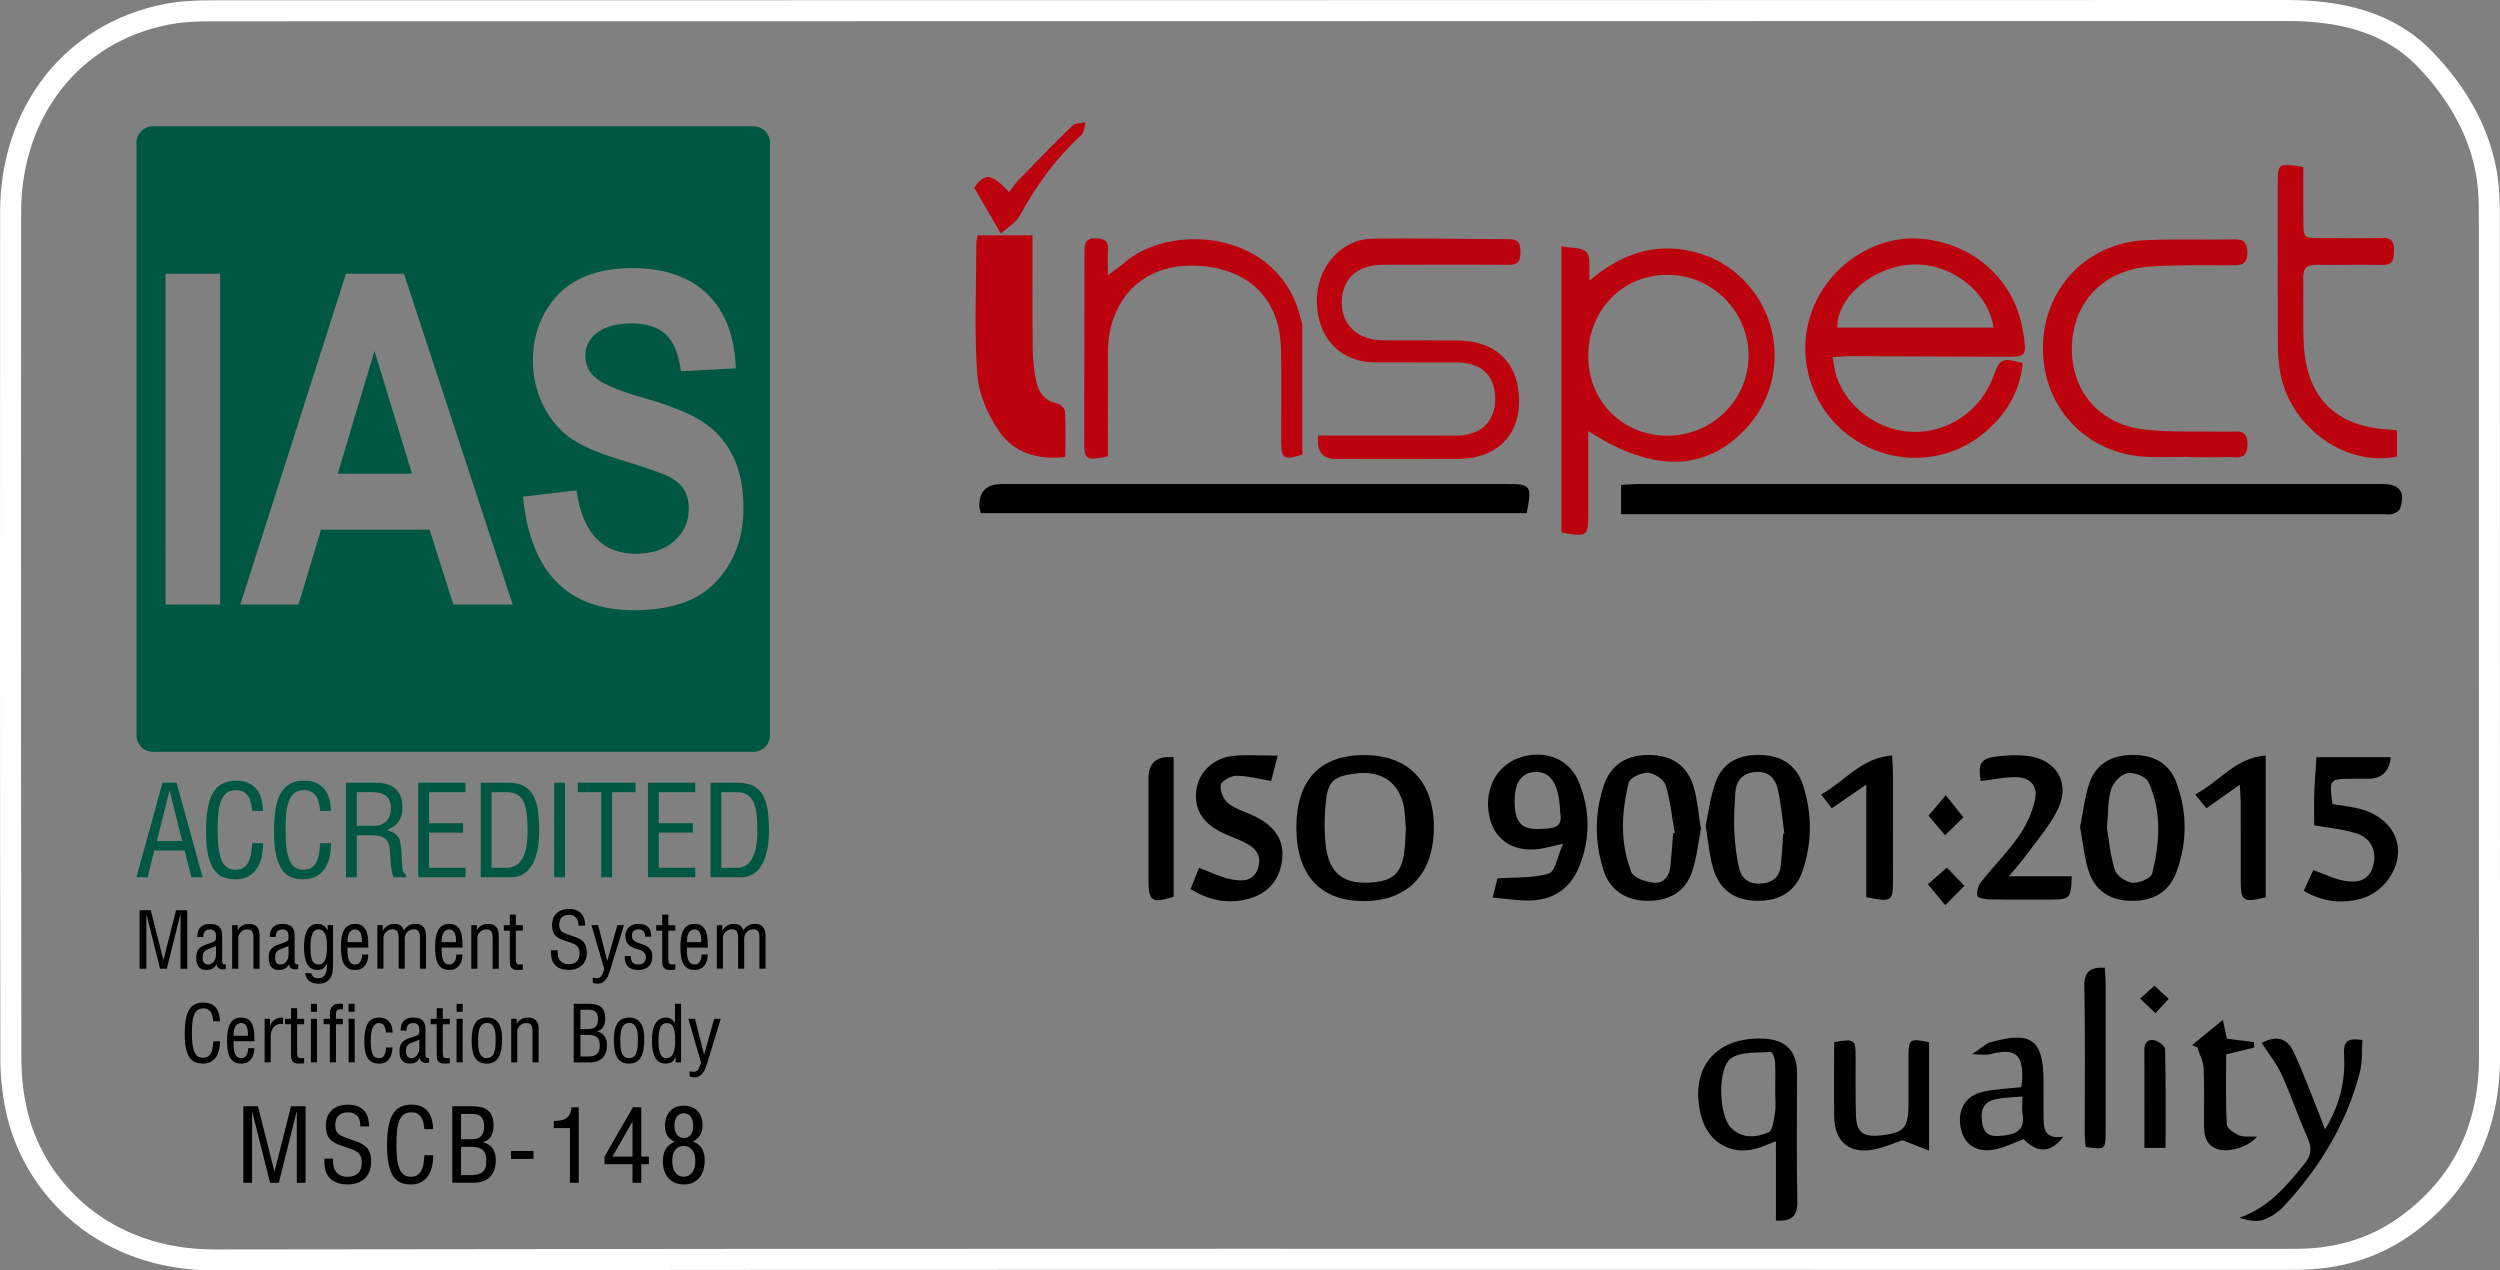 <?xml version="1.0" encoding="UTF-8"?><svg id="Camada_2" xmlns="http://www.w3.org/2000/svg" viewBox="0 0 833.11 423.37"><rect x="0" y="0" width="833.11" height="423.37" fill="#808080" stroke="none"/><defs><style>.cls-1{fill:#bc020c;}.cls-2{fill:#005744;}.cls-3{fill:none; stroke:#fff;stroke-miterlimit:10;stroke-width:7px;}</style></defs><g id="Camada_1-2"><g><path d="M540.21,171.34v-9.75c2.15-.11,4.09-.29,6.03-.29,82.62-.01,165.23-.01,247.85,0,5.61,0,7.56,2.66,5.75,8.09-.27,.82-1.48,1.57-2.41,1.85-1.07,.33-2.31,.11-3.47,.11-82.62,0-165.23,0-247.85,0-1.8,0-3.59,0-5.9,0Z"/><path class="cls-1" d="M529.28,143.64c0,8.49,0,16.08,0,23.67,0,1.17,0,2.33,0,3.5,0,8.04-.24,8.22-8.94,6.61V82.09c3.02,.6,6.9,.25,8.36,1.96,1.53,1.8,.72,5.58,1,9.47,10.32-8.79,21.3-12.64,33.89-9.81,8.39,1.89,15.33,6.32,20.58,13.23,10.45,13.75,9.45,33.29-2.36,45.89-13.4,14.3-30.85,14.84-52.53,.83Zm26.5,1.55c14.94-.03,27.1-12.21,26.93-26.97-.16-14.61-12.22-26.56-26.89-26.64-15.01-.09-26.56,11.7-26.54,27.09,.02,15.11,11.45,26.56,26.5,26.53Z"/><path class="cls-1" d="M674.06,121.01c-.95,9.79-5.77,17.49-13.21,23.54-12.89,10.48-31.14,10.65-44.55,.73-13.15-9.73-18.19-27.27-12.19-42.42,5.94-14.99,21.42-24.81,36.65-23.25,17.47,1.79,30.67,13.95,33.37,30.73,.11,.66,.25,1.31,.34,1.97,.86,6.16,.43,6.62-5.72,6.58-17.49-.09-34.98-.15-52.47-.2-1.62,0-3.24,.19-5.58,.34,.5,2.51,.65,4.62,1.34,6.55,3.83,10.84,14.65,18.37,26.13,18.35,11.78-.03,22.19-7.5,26.26-18.85,2.01-5.59,2.85-5.98,9.63-4.07Zm-9.72-11.85c-1.96-12.66-15.13-22.11-28.26-20.94-12.45,1.11-24.04,11.16-23.8,20.94h52.06Z"/><path class="cls-1" d="M439.29,145.16c13.24,0,26.2,0,39.17,0,2.5,0,5,.06,7.5-.02,7.71-.25,12.3-4.79,12.31-12.13,.02-7.77-4.44-12.15-12.56-12.21-9.17-.06-18.33,.01-27.5-.03-11.53-.06-19.2-8.09-19.39-20.23-.18-11.24,7.89-20.81,18.49-20.99,15.16-.25,30.33,.15,45.49,.14,3.21,0,3.9,1.46,3.89,4.29,0,2.82-.66,4.31-3.89,4.28-14-.11-28-.06-42-.02-8.73,.03-13.78,4.86-13.66,12.93,.11,7.39,5.59,12.22,13.98,12.26,8.17,.03,16.33-.02,24.5,.03,13.09,.08,20.68,7.64,20.61,20.47-.06,11.61-7.95,18.99-20.43,19.03-13.5,.04-27,.02-40.5,0q-6.93,0-6.02-7.8Z"/><path d="M326.85,170.99c-.22-.86-.42-1.33-.45-1.8q-.49-7.9,7.55-7.9c55.8,0,111.61,0,167.41,0,8.94,0,9.19,.31,7.4,9.71h-181.91Z"/><path class="cls-1" d="M369.23,152.05c-7.55,1.55-7.94,1.26-7.93-5.33,.04-20.81,.09-41.61,.11-62.42,0-2.64-.13-5,3.75-4.89,2.94,.08,4.33,.92,4.08,4.03-.18,2.29-.04,4.61-.04,8.23,2.34-1.74,3.9-2.72,5.25-3.93,15.16-13.59,51.9-11.48,59.02,18.52,.19,.81,.51,1.62,.51,2.43,.03,14.29,.02,28.57,.02,42.78-6.14,1.97-7.04,1.41-7.06-4.43-.04-10.32,.19-20.65-.07-30.96-.4-15.94-10.02-25.89-26.04-27.4-15.94-1.5-27.82,6.61-30.96,21.81-1.03,4.97-.58,10.26-.63,15.4-.08,8.77-.02,17.54-.02,26.16Z"/><path class="cls-1" d="M344.09,78.42c0,13.03-.08,25.32,.05,37.61,.04,3.63,.41,7.32,1.15,10.87,.78,3.73,2.67,6.72,6.99,7.53,1.04,.19,2.57,1.71,2.62,2.68,.27,4.93,.12,9.89,.12,15.2-9.42,1.04-17.4-1.53-22.28-8.86-3.63-5.45-6.63-12.28-7.08-18.7-1.03-14.56-.32-29.24-.29-43.87,0-.64,.21-1.27,.42-2.46h18.3Z"/><path class="cls-1" d="M729.42,152.26c-4.83,0-9.67,.24-14.48-.04-19.91-1.15-34.32-16.64-34.15-36.52,.17-19.6,14.67-34.83,34.4-35.68,9.8-.42,19.64-.04,29.46-.24,3.37-.07,4.21,1.31,4.25,4.43,.04,3.43-1.46,4.2-4.53,4.2-9.32,0-18.66-.22-27.94,.43-15.33,1.07-25.57,11.81-25.98,26.44-.42,15.1,9.16,26.35,24.78,27.93,9.07,.92,18.28,.46,27.43,.65,3,.06,6.39-1.03,6.3,4.33-.1,5.43-3.67,4.05-6.55,4.13-4.32,.13-8.66,.03-12.98,.03v-.09Z"/><path class="cls-1" d="M798.76,143.45v8.69c-16.83,3.47-34.98-9.3-38.72-27.13-.68-3.23-.93-6.61-.95-9.92-.09-17.83-.06-35.66-.05-53.5,0-7.27,.08-7.32,8.55-5.94,0,4.82-.04,9.78,0,14.74,.09,10.06-1.03,8.87,8.71,8.94,5.83,.05,11.67,.15,17.5-.05,3.17-.11,4.07,1.21,3.99,4.13-.07,2.72-.07,4.95-3.83,4.88-7.33-.15-14.67,.07-22-.05-3.21-.05-4.48,1.16-4.41,4.4,.16,7.33-.17,14.68,.17,21.99,.86,17.94,10.88,27.76,28.73,28.53,.64,.03,1.28,.15,2.31,.28Z"/><path d="M454.49,300.27c-14.52,.04-22.48-8.64-22.48-24.49,0-15.88,7.83-24.2,22.71-24.15,14.69,.05,23.14,8.87,23.11,24.11-.03,15.48-8.6,24.49-23.33,24.54Zm14-24.2c-.12-1.56-.25-4.22-.58-6.86-.17-1.3-.61-2.6-1.12-3.82-2.56-6.05-8.07-8.67-15.72-7.55-7.02,1.03-8.66,2.63-9.36,10.53-.39,4.44-.43,8.99,.09,13.41,1.06,9.01,5.63,12.74,14.32,12.35,8.69-.39,11.49-3.38,12.12-12.97,.09-1.33,.13-2.66,.25-5.09Z"/><path d="M497.42,299.15c.8-3.22,1.34-5.43,1.59-6.43,6.24-.45,12.03-.03,17.18-1.64,2.1-.66,2.83-5.72,4.7-9.93-3.3,.77-4.99,1.23-6.71,1.55-8.8,1.67-15.63-2.09-17.63-9.7-2.38-9.03,1.69-17.68,9.63-20.45,8.44-2.94,16.8,.21,20,8.13,3.76,9.3,3.84,18.88,.05,28.21-2.98,7.35-8.79,11.13-16.72,11.2-3.76,.03-7.53-.57-12.09-.96Zm22.51-28.27c-.29-9.31-3.01-13.74-8.13-13.62-4.89,.11-7.23,3.61-7.05,10.54,.16,6.32,2.46,8.74,8.36,8.43,3.62-.18,7.93,.13,6.82-5.35Z"/><path d="M566.82,276.26c-.88,4.47-1.36,9.49-2.91,14.14-2.26,6.78-7.67,9.91-15.14,9.79-7-.11-12.29-3.57-14.41-10.2-2.96-9.26-2.99-18.72,0-27.98,2.29-7.1,7.69-10.52,15.26-10.43,7.61,.09,12.78,3.6,14.86,10.89,1.22,4.26,1.53,8.79,2.34,13.79Zm-9.24,1.42l.51-.15c-.94-5.35-1.45-10.84-3.07-15.98-.59-1.87-3.79-3.91-5.9-4.03-2.14-.11-5.96,1.67-6.36,3.29-2.46,9.94-2.95,20.13,.9,29.82,.75,1.9,4.66,3.19,7.27,3.52,3.08,.39,5.29-1.78,5.66-5.08,.43-3.79,.66-7.6,.98-11.4Z"/><path d="M568.4,275.22c.99-4.57,1.55-9.75,3.28-14.5,2.4-6.59,7.61-9.35,15.04-9.13,7.01,.2,11.89,3.36,14.06,9.89,3.13,9.41,3.12,19.02,.03,28.43-2.33,7.09-7.68,10.4-15.33,10.28-7.27-.11-12.41-3.56-14.54-10.64-1.32-4.4-1.65-9.1-2.53-14.33Zm25.84,2.63l.39-.08c-.7-4.91-1.11-9.88-2.18-14.71-.81-3.67-3.14-6.18-7.49-5.8-4.46,.39-6.47,3.01-6.7,7.2-.23,4.15-.54,8.32-.32,12.45,.23,4.28,.68,8.62,1.72,12.75,.92,3.64,3.89,5.17,7.74,4.74,3.69-.42,5.72-2.49,6.08-6.11,.34-3.47,.51-6.95,.76-10.43Z"/><path d="M693.18,275.62c.96-4.78,1.49-9.78,3.03-14.45,2.11-6.42,7.25-9.51,14.25-9.59,7.38-.09,12.54,2.86,14.9,9.42,3.55,9.87,3.57,19.96-.15,29.78-2.54,6.7-7.89,9.65-15.43,9.41-6.82-.22-11.74-3.46-13.84-10.16-1.42-4.54-1.84-9.39-2.76-14.41Zm8.94,.22c.64,3.77,1.08,9.11,2.65,14.1,.61,1.92,3.71,4.03,5.84,4.22,2.17,.2,6.17-1.44,6.56-2.99,2.58-10.25,3.32-20.75-1.25-30.64-.82-1.77-4.83-3.27-7-2.87-2.11,.39-4.66,3.07-5.37,5.28-1.14,3.55-.92,7.53-1.42,12.9Z"/><path d="M591.81,406.74v-26.44c-2.11,.83-3.42,1.33-4.72,1.85-9.07,3.57-17.75-.84-20.19-10.24-4.07-15.7,4.53-26.42,20.7-25.8q11.25,.43,11.25,11.55c0,14.16-.22,28.32,.11,42.47,.12,5.09-1.72,6.96-7.16,6.61Zm-.23-42.95c0-3.32,.12-6.65-.06-9.96-.06-1.16-.94-3.31-1.31-3.28-4.47,.37-9.71-.2-13.18,1.98-4.8,3.02-4.32,19.11-.2,23.28,3.68,3.73,8.39,3.29,12.51,1.56,1.43-.6,1.81-4.28,2.17-6.62,.35-2.27,.08-4.64,.06-6.96Z"/><path d="M425.78,251.81c-1.02,4-1.58,6.18-2.16,8.43-4.17-.68-7.91-1.72-11.64-1.72-1.83,0-4.97,1.74-5.18,3.05-.3,1.94,.93,4.94,2.53,6.16,2.71,2.07,6.26,3,9.37,4.58,6.44,3.27,9.37,8.12,8.54,14.39-.87,6.6-4.67,11.01-11.05,12.78-6.72,1.87-13.1,.72-19.44-3.22,.97-2.44,1.87-4.69,2.81-7.07,3.7,1.38,6.99,3.06,10.48,3.78,3.56,.74,7.66,.98,9.19-3.62,1.55-4.64-1.3-7.16-5.1-8.91-2.42-1.11-4.93-2.01-7.31-3.2-6.43-3.22-9.13-8.18-8.07-14.5,.94-5.58,5.71-10.16,12.16-10.84,4.54-.48,9.17-.09,14.86-.09Z"/><path d="M777.29,267.96c2.84,.47,5.8,.79,8.67,1.48,7.85,1.88,12.94,7.27,13.17,13.72,.25,6.98-5.01,14.32-12.38,16.33-6.41,1.75-12.74,1.06-19.03-2.62,1.16-2.55,2.17-4.76,3.16-6.93,3.68,1.32,6.96,2.99,10.43,3.6,4.1,.72,8.13,.07,9.52-4.96,1.32-4.78-.55-9.2-5.49-10.83-4.34-1.43-9.03-1.79-14.15-2.72,0-3.3-.09-7.04,.03-10.76,.12-3.81,.45-7.62,.72-11.94h24.78q-.72,7.18-7.59,7.19c-1.66,0-3.33,0-4.99,0-7.92,.01-7.99,.09-6.86,8.45Z"/><path d="M669.46,292.01h20.92c-.17,7.37-.54,7.77-7.14,7.77-6.83,0-13.67,.06-20.5-.06-1.35-.02-3.74-.6-3.82-1.18-.2-1.43,.25-3.34,1.15-4.49,4.14-5.22,8.88-10,12.69-15.44,2.49-3.56,4.48-7.82,5.38-12.05,1.04-4.91-1.7-7.64-6.76-7.59-3.78,.04-7.55,.86-11.33,1.33-.96-5.98,0-7.6,5.66-8.26,3.28-.38,6.68-.53,9.95-.14,9.39,1.11,14.25,8.7,10.32,17.32-2.57,5.63-6.95,10.46-10.62,15.57-1.52,2.12-3.3,4.05-5.9,7.21Z"/><path d="M753.68,347.56c4.82-2.57,8.48-1.84,10.83,3.29,3.05,6.64,5.57,13.53,8.3,20.31,.59,1.46,1.14,2.94,2.01,5.2,4.96-8.16,6.84-16.32,6.32-24.88-.28-4.53,1.28-5.65,6.13-4.9-.26,3.64,.03,7.34-.85,10.74-4.46,17.1-13.38,31.79-25.34,44.65-1.86,2-4.43,3.71-7,4.56-2.32,.76-5.09,.16-7.83-.71,9.68-3.39,15.71-10.55,21.64-17.9,2.08-2.58,2.71-4.96,1.3-8.19-3.12-7.16-5.66-14.58-8.88-21.7-1.64-3.62-4.25-6.8-6.63-10.48Z"/><path d="M611.22,347.27c6.88-1.14,7.13-.96,7.16,4.9,.04,6.49-.12,12.99,.11,19.47,.19,5.69,2.31,7.31,7.99,6.75,8.02-.8,9.51-2.44,9.51-10.49,0-5.16-.01-10.32,0-15.48,.02-6.25,.31-6.46,6.85-5.1v36.12c-2.92-1.15-5.27-2.07-8.88-3.49-2.08,.7-5.74,2.38-9.57,3.12-8.03,1.54-13-2.6-13.14-10.7-.15-8.3-.03-16.6-.03-25.11Z"/><path d="M673.57,362.28c.14-1.09,.31-1.9,.33-2.71,.26-8.38-2.39-10.36-10.62-8.29-1.9,.48-4.03,.05-6.05,.04,1.72-1.23,3.42-2.49,5.17-3.68,.39-.27,.95-.29,1.43-.43,13.07-3.69,17.15-.61,17.16,12.94,0,3.66-.02,7.32,.01,10.97,.03,4.26-.27,8.8,6.6,7.63-4.02,5.56-8.66,5.63-13.22,.87-3.29,1.2-6.44,2.85-9.78,3.46-6.06,1.1-10.1-1.73-11.19-7.13-1.22-5.99,1.48-10.79,7.39-12.12,4.15-.93,8.47-1.05,12.78-1.55Zm.39,3.12c-3.19,.28-5.64,.35-8.04,.74-4.71,.77-6.13,3.18-5.34,8.23,.69,4.43,3.73,4.41,7.08,4.06,4.34-.45,7.25-2.06,6.35-7.21-.28-1.59-.04-3.27-.04-5.82Z"/><path d="M621.93,299v-37.55c-4.23,2.91-7.7,5.29-11.49,7.89-1.06-1.35-2.04-2.61-3.57-4.57,7.9-4.36,13.27-12.21,23.66-13.02,.12,2.38,.29,4.13,.29,5.88,.02,11.82,.02,23.65,.01,35.47,0,7.35-.36,7.61-8.9,5.88Z"/><path d="M746.39,261.49c-4.37,3.09-7.6,5.37-11.12,7.86-1.19-1.47-2.19-2.7-3.74-4.62,8.03-4.15,13.3-12.2,23.5-12.96v47.26c-7.68,1.81-8.31,1.35-8.32-5.97,0-8.65,0-17.31-.02-25.96,0-1.58-.17-3.16-.3-5.61Z"/><path d="M701.4,322.47c.1,1.68,.28,3.28,.28,4.87,.02,16.61,.02,33.22,0,49.83,0,6-.03,6-6.67,5.04-.09-1.5-.28-3.1-.28-4.7-.02-16.28,.18-32.56-.13-48.83-.1-5.03,2.02-6.36,6.8-6.21Z"/><path d="M730.5,348.25c3.23-2.64,6.46-5.27,10.26-8.37,.59,2.78,.96,4.51,1.33,6.27,3.12,.38,6.07,.74,9.01,1.11,.04,.6,.09,1.2,.13,1.81-2.98,.73-5.95,1.45-9.38,2.29,0,7.68-.2,15.49,.19,23.26,.07,1.34,2.4,3.01,4.04,3.7,1.63,.69,3.7,.33,6.13,.46-3.28,3.73-10.02,5.49-13.63,4.02-4.06-1.65-4.11-5.26-4.12-8.82-.03-6,.19-12-.11-17.98-.12-2.36-1.38-4.65-2.12-6.98-.58-.26-1.15-.51-1.73-.77Z"/><path d="M391.1,252.34v46.5c-7.22,2.29-8.37,1.52-8.37-5.55,0-11.32,0-22.65,0-33.97q0-7.73,8.37-6.98Z"/><path class="cls-1" d="M333.52,77.86l-8.86-15.32c3.47-4.95,5.69-4.83,11.61,1.44,1.13-1.43,2.1-2.91,3.31-4.16,5.88-6.05,11.76-12.11,17.83-17.97,.92-.89,2.85-.74,4.31-1.07-.43,1.42-.42,3.34-1.36,4.2-8.46,7.72-15.02,16.8-20.49,26.83-1.31,2.4-4.11,3.99-6.34,6.06Z"/><path d="M721.66,382.52h-7.05c0-3.98,0-7.86,0-11.74,0-6.96,.06-13.92-.02-20.88-.03-2.7,1.39-3.82,3.67-3.16,1.31,.38,3.23,1.92,3.25,2.97,.24,10.73,.15,21.48,.15,32.81Z"/><path d="M642.65,271.82c1.79-2.11,3.46-4.08,5.77-6.8,2.2,2.75,3.89,4.86,5.88,7.34-1.84,1.8-3.77,3.7-6.1,5.99-1.93-2.27-3.69-4.34-5.55-6.53Z"/><path d="M648.79,289.13c1.78,1.85,3.65,3.8,5.82,6.06-2.14,2.16-4.03,4.07-6.38,6.45-2-2.42-3.73-4.52-5.77-6.99,1.82-1.59,3.87-3.37,6.33-5.51Z"/><path d="M713.18,332.77c1.67-1.51,2.98-2.7,4.74-4.29,1.57,1.43,2.96,2.7,4.79,4.36-1.46,1.58-2.74,2.98-4.42,4.8-1.66-1.58-3.13-2.98-5.11-4.86Z"/><g><path class="cls-2" d="M54.15,260.84h4.7l8.65,31.5h-3.7l-2.27-8.9h-10.12l-2.23,8.9h-3.7l8.65-31.5Zm-1.89,19.45h8.44l-4.16-16.76h-.08l-4.2,16.76Z"/><path class="cls-2" d="M87.71,281c-.03,.76-.08,1.58-.17,2.46s-.25,1.76-.48,2.65c-.24,.88-.57,1.74-1.01,2.58-.43,.84-.99,1.57-1.66,2.2-.67,.63-1.49,1.14-2.46,1.53-.97,.39-2.12,.59-3.47,.59-1.46,0-2.79-.22-3.99-.67-1.2-.45-2.23-1.27-3.09-2.46-.85-1.19-1.52-2.81-2-4.87-.48-2.06-.71-4.68-.71-7.88,0-2.94,.18-5.47,.55-7.6,.36-2.13,.94-3.88,1.74-5.27,.8-1.39,1.83-2.42,3.11-3.09,1.27-.67,2.82-1.01,4.64-1.01s3.31,.32,4.47,.95c1.16,.63,2.06,1.43,2.71,2.42s1.09,2.07,1.34,3.25c.25,1.19,.39,2.35,.42,3.46h-3.61c-.08-.76-.2-1.54-.34-2.35s-.4-1.55-.78-2.23-.9-1.23-1.57-1.68c-.67-.45-1.57-.67-2.69-.67-1.43,0-2.55,.36-3.36,1.09-.81,.73-1.42,1.72-1.83,2.98-.41,1.26-.67,2.72-.78,4.37-.11,1.65-.17,3.4-.17,5.25,0,2.07,.1,3.91,.29,5.5,.2,1.6,.52,2.94,.97,4.03,.45,1.09,1.05,1.92,1.81,2.48,.76,.56,1.71,.84,2.86,.84,1.29,0,2.3-.31,3.02-.92,.73-.62,1.27-1.37,1.62-2.27,.35-.9,.58-1.85,.69-2.88,.11-1.02,.21-1.95,.29-2.79h3.61Z"/><path class="cls-2" d="M110.35,281c-.03,.76-.08,1.58-.17,2.46s-.25,1.76-.48,2.65c-.24,.88-.57,1.74-1.01,2.58-.43,.84-.99,1.57-1.66,2.2-.67,.63-1.49,1.14-2.46,1.53-.97,.39-2.12,.59-3.47,.59-1.46,0-2.79-.22-3.99-.67-1.2-.45-2.23-1.27-3.09-2.46-.85-1.19-1.52-2.81-2-4.87-.48-2.06-.71-4.68-.71-7.88,0-2.94,.18-5.47,.55-7.6,.36-2.13,.94-3.88,1.74-5.27,.8-1.39,1.83-2.42,3.11-3.09,1.27-.67,2.82-1.01,4.64-1.01s3.31,.32,4.47,.95c1.16,.63,2.06,1.43,2.71,2.42s1.09,2.07,1.34,3.25c.25,1.19,.39,2.35,.42,3.46h-3.61c-.08-.76-.2-1.54-.34-2.35s-.4-1.55-.78-2.23-.9-1.23-1.57-1.68c-.67-.45-1.57-.67-2.69-.67-1.43,0-2.55,.36-3.36,1.09-.81,.73-1.42,1.72-1.83,2.98-.41,1.26-.67,2.72-.78,4.37-.11,1.65-.17,3.4-.17,5.25,0,2.07,.1,3.91,.29,5.5,.2,1.6,.52,2.94,.97,4.03,.45,1.09,1.05,1.92,1.81,2.48,.76,.56,1.71,.84,2.86,.84,1.29,0,2.3-.31,3.02-.92,.73-.62,1.27-1.37,1.62-2.27,.35-.9,.58-1.85,.69-2.88,.11-1.02,.21-1.95,.29-2.79h3.61Z"/><path class="cls-2" d="M115.3,260.84h9.91c1.26,0,2.43,.14,3.51,.42,1.08,.28,2.02,.74,2.81,1.37,.8,.63,1.43,1.47,1.89,2.52,.46,1.05,.69,2.33,.69,3.84,0,1.34-.17,2.45-.52,3.32-.35,.87-.78,1.58-1.3,2.14-.52,.56-1.08,1-1.68,1.32-.6,.32-1.15,.59-1.66,.82v.08c.98,.25,1.75,.56,2.31,.92,.56,.36,1.02,.78,1.39,1.26,.34,.45,.59,1.12,.76,2.02,.17,.9,.29,1.87,.36,2.92,.07,1.05,.13,2.11,.17,3.19s.13,2.02,.27,2.83c.06,.42,.22,.8,.5,1.13,.28,.34,.5,.59,.67,.76v.63h-4.16c-.2-.2-.36-.57-.48-1.11-.13-.55-.24-1.18-.34-1.91-.1-.73-.18-1.5-.23-2.33-.06-.83-.11-1.61-.17-2.35-.06-.74-.11-1.41-.17-2.02-.06-.6-.14-1.03-.25-1.28-.45-1.18-1.13-1.97-2.06-2.37-.92-.41-2.09-.61-3.49-.61h-5.12v13.99h-3.61v-31.5Zm3.61,14.36h5.67c.7,0,1.39-.1,2.08-.29,.69-.2,1.29-.53,1.83-.99,.53-.46,.96-1.06,1.28-1.81,.32-.74,.48-1.66,.48-2.75,0-1.93-.52-3.31-1.58-4.14-1.05-.83-2.58-1.24-4.6-1.24h-5.17v11.21Z"/><path class="cls-2" d="M139.37,260.84h15.75v3.15h-12.14v10.33h11.34v3.15h-11.34v11.72h12.14v3.15h-15.75v-31.5Z"/><path class="cls-2" d="M160.2,260.84h9.16c2.21,0,3.99,.39,5.33,1.16,1.34,.77,2.39,1.87,3.13,3.3,.74,1.43,1.24,3.15,1.49,5.17s.38,4.26,.38,6.72c0,1.06-.06,2.18-.17,3.34-.11,1.16-.3,2.3-.57,3.42s-.63,2.18-1.09,3.19-1.04,1.9-1.72,2.67c-.69,.77-1.51,1.39-2.46,1.85-.95,.46-2.07,.69-3.36,.69h-10.12v-31.5Zm3.61,28.35h5.08c1.34,0,2.46-.33,3.36-.99,.9-.66,1.6-1.54,2.12-2.65,.52-1.11,.89-2.38,1.11-3.82,.22-1.44,.34-2.93,.34-4.47,0-2.04-.08-3.88-.23-5.52-.15-1.64-.47-3.03-.94-4.18-.48-1.15-1.17-2.03-2.08-2.65-.91-.62-2.14-.92-3.68-.92h-5.08v25.2Z"/><path class="cls-2" d="M184.68,260.84h3.61v31.5h-3.61v-31.5Z"/><path class="cls-2" d="M200.35,263.99h-7.81v-3.15h19.24v3.15h-7.81v28.35h-3.61v-28.35Z"/><path class="cls-2" d="M215.93,260.84h15.75v3.15h-12.14v10.33h11.34v3.15h-11.34v11.72h12.14v3.15h-15.75v-31.5Z"/><path class="cls-2" d="M236.77,260.84h9.16c2.21,0,3.99,.39,5.33,1.16,1.34,.77,2.39,1.87,3.13,3.3,.74,1.43,1.24,3.15,1.49,5.17s.38,4.26,.38,6.72c0,1.06-.06,2.18-.17,3.34-.11,1.16-.3,2.3-.57,3.42s-.63,2.18-1.09,3.19-1.04,1.9-1.72,2.67c-.69,.77-1.51,1.39-2.46,1.85-.95,.46-2.07,.69-3.36,.69h-10.12v-31.5Zm3.61,28.35h5.08c1.34,0,2.46-.33,3.36-.99,.9-.66,1.6-1.54,2.12-2.65,.52-1.11,.89-2.38,1.11-3.82,.22-1.44,.34-2.93,.34-4.47,0-2.04-.08-3.88-.23-5.52-.15-1.64-.47-3.03-.94-4.18-.48-1.15-1.17-2.03-2.08-2.65-.91-.62-2.14-.92-3.68-.92h-5.08v25.2Z"/></g><g><path d="M46.52,303.32h3.72l4.19,16.56h.05l4.19-16.56h3.72v19.5h-2.24v-18.07h-.05l-4.52,18.07h-2.24l-4.52-18.07h-.05v18.07h-2.24v-19.5Z"/><path d="M75.22,322.82c-.19,.09-.37,.14-.55,.17-.17,.03-.32,.04-.44,.04-.4,0-.72-.06-.97-.17-.25-.11-.46-.25-.61-.42-.16-.17-.27-.34-.35-.53-.08-.19-.13-.36-.17-.52-.14,.23-.29,.45-.44,.66-.16,.22-.36,.41-.61,.58-.25,.17-.56,.32-.92,.43-.36,.11-.83,.17-1.4,.17-1.16,0-2.02-.36-2.56-1.07-.55-.71-.82-1.71-.82-2.99,0-.62,.06-1.17,.19-1.64,.13-.47,.33-.87,.58-1.21,.26-.34,.59-.63,.99-.87,.4-.24,.87-.46,1.4-.65l2.03-.7c.33-.1,.59-.21,.78-.31,.19-.1,.33-.22,.43-.36,.09-.14,.16-.32,.18-.56,.03-.23,.04-.53,.04-.9,0-.31-.03-.61-.09-.88-.06-.28-.17-.52-.33-.71-.16-.2-.36-.36-.62-.48-.26-.12-.59-.18-.99-.18-.81,0-1.4,.24-1.74,.71-.35,.48-.52,1.08-.52,1.81h-1.95c0-.45,.05-.93,.14-1.44,.1-.51,.29-.98,.59-1.4,.29-.42,.72-.78,1.27-1.07,.55-.29,1.3-.43,2.24-.43,1.47,0,2.51,.33,3.12,1,.61,.67,.91,1.58,.91,2.74v8.27c0,.33,.02,.59,.05,.78,.03,.19,.09,.34,.16,.44,.07,.1,.16,.17,.29,.2,.12,.03,.26,.04,.42,.04,.12,0,.22,0,.29-.03v1.48Zm-4.26-7.15c-.55,.24-1.05,.44-1.48,.58-.43,.15-.79,.33-1.08,.55-.29,.22-.5,.5-.65,.86-.15,.36-.22,.85-.22,1.5,0,.78,.17,1.35,.52,1.72s.8,.55,1.35,.55c.33,0,.65-.08,.98-.25,.32-.16,.6-.39,.83-.69s.42-.66,.57-1.09c.15-.43,.22-.93,.22-1.48v-2.65l-1.04,.42Z"/><path d="M77.4,308.31h1.82v1.61h.05c.07-.16,.19-.35,.38-.58,.18-.23,.42-.46,.71-.68s.66-.4,1.1-.55c.44-.15,.97-.22,1.57-.22,1.14,0,2.01,.32,2.6,.95,.59,.63,.88,1.54,.88,2.72v11.26h-2.03v-10.22c0-.97-.14-1.69-.43-2.17-.29-.48-.84-.71-1.68-.71-.56,0-1.02,.11-1.39,.33-.37,.22-.68,.47-.91,.75-.23,.29-.4,.56-.51,.82s-.16,.44-.16,.55v10.66h-2.03v-14.51Z"/><path d="M99.37,322.82c-.19,.09-.37,.14-.55,.17-.17,.03-.32,.04-.44,.04-.4,0-.72-.06-.97-.17-.25-.11-.46-.25-.61-.42-.16-.17-.27-.34-.35-.53-.08-.19-.13-.36-.17-.52-.14,.23-.29,.45-.44,.66-.16,.22-.36,.41-.61,.58-.25,.17-.56,.32-.92,.43-.36,.11-.83,.17-1.4,.17-1.16,0-2.02-.36-2.56-1.07-.55-.71-.82-1.71-.82-2.99,0-.62,.06-1.17,.19-1.64,.13-.47,.33-.87,.58-1.21,.26-.34,.59-.63,.99-.87,.4-.24,.87-.46,1.4-.65l2.03-.7c.33-.1,.59-.21,.78-.31,.19-.1,.33-.22,.43-.36,.09-.14,.16-.32,.18-.56,.03-.23,.04-.53,.04-.9,0-.31-.03-.61-.09-.88-.06-.28-.17-.52-.33-.71-.16-.2-.36-.36-.62-.48-.26-.12-.59-.18-.99-.18-.81,0-1.4,.24-1.74,.71-.35,.48-.52,1.08-.52,1.81h-1.95c0-.45,.05-.93,.14-1.44,.1-.51,.29-.98,.59-1.4,.29-.42,.72-.78,1.27-1.07,.55-.29,1.3-.43,2.24-.43,1.47,0,2.51,.33,3.12,1,.61,.67,.91,1.58,.91,2.74v8.27c0,.33,.02,.59,.05,.78,.03,.19,.09,.34,.16,.44,.07,.1,.16,.17,.29,.2,.12,.03,.26,.04,.42,.04,.12,0,.22,0,.29-.03v1.48Zm-4.26-7.15c-.55,.24-1.05,.44-1.48,.58-.43,.15-.79,.33-1.08,.55-.29,.22-.5,.5-.65,.86-.15,.36-.22,.85-.22,1.5,0,.78,.17,1.35,.52,1.72s.8,.55,1.35,.55c.33,0,.65-.08,.98-.25,.32-.16,.6-.39,.83-.69s.42-.66,.57-1.09c.15-.43,.22-.93,.22-1.48v-2.65l-1.04,.42Z"/><path d="M111,321.13c0,.75-.04,1.51-.12,2.3-.08,.79-.28,1.51-.61,2.16-.33,.65-.82,1.18-1.48,1.6s-1.57,.62-2.73,.62c-.8,0-1.46-.11-2-.34-.54-.22-.98-.51-1.31-.84s-.59-.71-.75-1.13c-.17-.42-.26-.81-.3-1.17h2.03c.1,.45,.32,.84,.66,1.17,.34,.33,.89,.49,1.65,.49s1.29-.17,1.69-.51c.4-.34,.69-.75,.87-1.25,.18-.49,.29-1.01,.32-1.56s.05-1.02,.05-1.42h-.05c-.16,.23-.31,.46-.47,.69-.16,.23-.35,.45-.57,.64-.23,.19-.5,.35-.82,.47s-.71,.18-1.18,.18c-1.61,0-2.78-.65-3.5-1.94-.72-1.29-1.08-3.18-1.08-5.65,0-1.18,.08-2.25,.25-3.2s.43-1.77,.79-2.44c.36-.68,.84-1.2,1.42-1.56,.58-.36,1.28-.55,2.09-.55,.54,0,1,.08,1.38,.23s.7,.35,.95,.57c.25,.23,.45,.46,.6,.71,.15,.25,.26,.47,.35,.66h.05v-1.77h1.82v12.82Zm-7.54-5.69c0,.87,.03,1.67,.09,2.4,.06,.74,.18,1.37,.36,1.9s.45,.94,.81,1.23c.35,.29,.82,.44,1.39,.44,1.07,0,1.82-.51,2.24-1.53,.42-1.02,.62-2.46,.62-4.32,0-.71-.03-1.41-.09-2.11s-.19-1.32-.4-1.87-.5-1-.87-1.35-.87-.52-1.49-.52c-.56,0-1.01,.17-1.35,.51-.35,.34-.62,.78-.81,1.33-.19,.55-.32,1.16-.39,1.85s-.1,1.36-.1,2.04Z"/><path d="M122.72,318.09c0,.55-.06,1.14-.19,1.74s-.36,1.16-.7,1.66-.79,.92-1.35,1.25c-.56,.33-1.27,.49-2.12,.49-1.02,0-1.84-.2-2.46-.61-.62-.41-1.09-.96-1.43-1.65-.34-.69-.56-1.51-.68-2.44-.11-.94-.17-1.94-.17-3.02s.07-2.08,.21-3c.14-.93,.39-1.73,.74-2.42,.35-.68,.84-1.22,1.44-1.61,.61-.39,1.39-.58,2.34-.58,1.09,0,1.94,.25,2.53,.75,.6,.5,1.04,1.14,1.31,1.91s.44,1.62,.49,2.55c.05,.93,.08,1.82,.08,2.67h-6.99c0,.76,.03,1.49,.08,2.17,.05,.68,.16,1.28,.34,1.79,.17,.51,.43,.92,.78,1.22,.35,.3,.81,.46,1.38,.46,.54,0,.96-.14,1.27-.42s.55-.6,.7-.97c.16-.37,.26-.74,.3-1.11,.04-.36,.06-.64,.06-.83h2.03Zm-2.11-4.13c0-.36-.02-.79-.05-1.27-.04-.48-.12-.95-.26-1.39s-.36-.81-.68-1.12c-.31-.3-.74-.46-1.27-.46s-1,.14-1.34,.42c-.34,.28-.6,.63-.78,1.05s-.3,.88-.36,1.38c-.06,.49-.09,.96-.09,1.39h4.84Z"/><path d="M125.76,308.31h1.82v1.79h.05c.1-.17,.25-.39,.44-.64,.19-.25,.44-.49,.74-.73,.3-.23,.66-.43,1.08-.6,.42-.17,.91-.25,1.48-.25s1.07,.07,1.46,.22c.38,.15,.69,.33,.92,.55,.23,.22,.41,.46,.53,.71,.12,.26,.23,.49,.31,.7,.14-.24,.32-.49,.53-.75,.22-.26,.48-.49,.79-.7s.68-.38,1.09-.52,.89-.21,1.43-.21c1.26,0,2.17,.36,2.72,1.08,.55,.72,.82,1.66,.82,2.82v11.02h-2.03v-10.56c0-.76-.14-1.38-.43-1.85-.29-.47-.84-.7-1.65-.7-.43,0-.83,.08-1.2,.25-.36,.17-.68,.39-.95,.66-.27,.28-.48,.61-.62,.99-.15,.38-.22,.79-.22,1.22v9.98h-2.03v-10.17c0-.43-.03-.83-.08-1.2-.05-.36-.15-.68-.3-.94-.15-.26-.36-.46-.62-.6-.27-.14-.62-.21-1.05-.21-.56,0-1.02,.11-1.4,.34-.38,.23-.69,.48-.92,.77s-.41,.56-.52,.82c-.11,.26-.17,.42-.17,.47v10.71h-2.03v-14.51Z"/><path d="M154.1,318.09c0,.55-.06,1.14-.19,1.74s-.36,1.16-.7,1.66-.79,.92-1.35,1.25c-.56,.33-1.27,.49-2.12,.49-1.02,0-1.84-.2-2.46-.61-.62-.41-1.09-.96-1.43-1.65-.34-.69-.56-1.51-.68-2.44-.11-.94-.17-1.94-.17-3.02s.07-2.08,.21-3c.14-.93,.39-1.73,.74-2.42,.35-.68,.84-1.22,1.44-1.61,.61-.39,1.39-.58,2.34-.58,1.09,0,1.94,.25,2.53,.75,.6,.5,1.04,1.14,1.31,1.91s.44,1.62,.49,2.55c.05,.93,.08,1.82,.08,2.67h-6.99c0,.76,.03,1.49,.08,2.17,.05,.68,.16,1.28,.34,1.79,.17,.51,.43,.92,.78,1.22,.35,.3,.81,.46,1.38,.46,.54,0,.96-.14,1.27-.42s.55-.6,.7-.97c.16-.37,.26-.74,.3-1.11,.04-.36,.06-.64,.06-.83h2.03Zm-2.11-4.13c0-.36-.02-.79-.05-1.27-.04-.48-.12-.95-.26-1.39s-.36-.81-.68-1.12c-.31-.3-.74-.46-1.27-.46s-1,.14-1.34,.42c-.34,.28-.6,.63-.78,1.05s-.3,.88-.36,1.38c-.06,.49-.09,.96-.09,1.39h4.84Z"/><path d="M157.09,308.31h1.82v1.61h.05c.07-.16,.19-.35,.38-.58,.18-.23,.42-.46,.71-.68s.66-.4,1.1-.55c.44-.15,.97-.22,1.57-.22,1.14,0,2.01,.32,2.6,.95,.59,.63,.88,1.54,.88,2.72v11.26h-2.03v-10.22c0-.97-.14-1.69-.43-2.17-.29-.48-.84-.71-1.68-.71-.56,0-1.02,.11-1.39,.33-.37,.22-.68,.47-.91,.75-.23,.29-.4,.56-.51,.82s-.16,.44-.16,.55v10.66h-2.03v-14.51Z"/><path d="M174.25,323.13c-.29,.02-.58,.04-.85,.07-.27,.03-.54,.04-.82,.04-.66,0-1.17-.09-1.53-.26-.36-.17-.63-.41-.81-.71-.17-.3-.28-.66-.31-1.08-.04-.42-.05-.87-.05-1.35v-9.7h-2v-1.82h2v-3.54h2.03v3.54h2.34v1.82h-2.34v9.62c0,.52,.07,.93,.22,1.22,.15,.29,.56,.44,1.23,.44,.14,0,.29,0,.44-.01,.16,0,.3-.01,.44-.01v1.74Z"/><path d="M191.31,312.11c.62,.21,1.19,.44,1.7,.69,.51,.25,.96,.57,1.34,.96,.38,.39,.68,.88,.88,1.48s.31,1.36,.31,2.27-.14,1.71-.43,2.42c-.29,.71-.69,1.31-1.21,1.79s-1.14,.86-1.86,1.12c-.72,.26-1.52,.39-2.41,.39-1.18,0-2.16-.17-2.94-.49-.78-.33-1.4-.76-1.85-1.29-.45-.53-.77-1.13-.95-1.79s-.27-1.34-.27-2.01v-.99h2.24v.94c0,.45,.06,.89,.18,1.33,.12,.43,.33,.83,.61,1.18,.29,.36,.66,.64,1.13,.86,.47,.22,1.05,.33,1.74,.33,1.18,0,2.08-.31,2.69-.94s.92-1.49,.92-2.6c0-.71-.09-1.27-.27-1.69-.18-.42-.44-.75-.77-1.01-.33-.26-.73-.48-1.2-.65-.47-.17-1-.36-1.59-.57l-2.03-.73c-1.14-.4-1.98-.97-2.51-1.72-.53-.75-.79-1.77-.79-3.07,0-1.66,.49-2.98,1.47-3.95,.98-.97,2.38-1.46,4.2-1.46,1.14,0,2.07,.18,2.77,.55,.7,.36,1.24,.82,1.62,1.37s.64,1.14,.77,1.79c.13,.65,.2,1.26,.2,1.83h-2.24c0-.31-.03-.67-.08-1.08-.05-.41-.19-.8-.4-1.17s-.54-.69-.96-.95c-.42-.26-1-.39-1.73-.39-1.01,0-1.79,.27-2.37,.82-.57,.55-.86,1.37-.86,2.46,0,.5,.06,.92,.18,1.26,.12,.34,.3,.62,.53,.86,.23,.23,.52,.43,.84,.58,.33,.16,.7,.31,1.12,.47l2.24,.81Z"/><path d="M203.29,323.39c-.12,.38-.27,.83-.46,1.34-.18,.51-.43,.99-.74,1.44s-.71,.84-1.18,1.16c-.48,.32-1.08,.48-1.81,.48-.26,0-.53-.03-.81-.08-.28-.05-.53-.11-.75-.16v-1.79c.17,.03,.37,.08,.6,.13,.23,.05,.46,.08,.7,.08,.45,0,.81-.1,1.08-.29,.27-.19,.49-.43,.65-.73s.3-.62,.42-.97c.11-.36,.24-.7,.38-1.03l-4.26-14.67h2.21l3.02,11.88h.05l3.33-11.88h2.21l-4.63,15.08Z"/><path d="M214.97,312.16c0-.17-.01-.4-.04-.68s-.11-.55-.25-.81c-.14-.26-.36-.48-.66-.68-.3-.19-.73-.29-1.29-.29-.64,0-1.16,.17-1.56,.52s-.6,.88-.6,1.59c0,.62,.17,1.1,.51,1.44,.34,.34,.76,.61,1.26,.82,.5,.21,1.05,.4,1.64,.57s1.14,.42,1.64,.73c.5,.31,.92,.73,1.26,1.25,.34,.52,.51,1.23,.51,2.13,0,1.39-.41,2.48-1.22,3.28-.81,.8-1.96,1.2-3.43,1.2-1.07,0-1.92-.16-2.52-.47-.61-.31-1.06-.7-1.36-1.17-.3-.47-.49-.97-.57-1.51-.08-.54-.12-1.03-.12-1.48h2.03c0,.36,.03,.71,.09,1.05s.18,.64,.36,.9c.18,.26,.44,.47,.78,.62,.34,.16,.79,.23,1.37,.23,.73,0,1.32-.21,1.77-.64,.45-.42,.68-1,.68-1.73,0-.68-.17-1.19-.51-1.53-.34-.35-.76-.62-1.26-.83-.5-.21-1.05-.39-1.64-.56-.59-.16-1.14-.4-1.64-.7-.5-.3-.92-.73-1.26-1.29-.34-.55-.51-1.33-.51-2.31,0-.55,.1-1.07,.3-1.55,.2-.48,.48-.89,.84-1.25,.36-.36,.81-.63,1.35-.83,.54-.2,1.14-.3,1.82-.3,.92,0,1.66,.13,2.22,.38,.56,.25,1,.58,1.3,.99,.3,.41,.5,.87,.6,1.38,.1,.51,.14,1.02,.14,1.52h-2.03Z"/><path d="M225.05,323.13c-.29,.02-.58,.04-.85,.07-.27,.03-.54,.04-.82,.04-.66,0-1.17-.09-1.53-.26-.36-.17-.63-.41-.81-.71-.17-.3-.28-.66-.31-1.08-.04-.42-.05-.87-.05-1.35v-9.7h-2v-1.82h2v-3.54h2.03v3.54h2.34v1.82h-2.34v9.62c0,.52,.07,.93,.22,1.22,.15,.29,.56,.44,1.23,.44,.14,0,.29,0,.44-.01,.16,0,.3-.01,.44-.01v1.74Z"/><path d="M235.84,318.09c0,.55-.06,1.14-.19,1.74s-.36,1.16-.7,1.66-.79,.92-1.35,1.25c-.56,.33-1.27,.49-2.12,.49-1.02,0-1.84-.2-2.46-.61-.62-.41-1.09-.96-1.43-1.65-.34-.69-.56-1.51-.68-2.44-.11-.94-.17-1.94-.17-3.02s.07-2.08,.21-3c.14-.93,.39-1.73,.74-2.42,.35-.68,.84-1.22,1.44-1.61,.61-.39,1.39-.58,2.34-.58,1.09,0,1.94,.25,2.53,.75,.6,.5,1.04,1.14,1.31,1.91s.44,1.62,.49,2.55c.05,.93,.08,1.82,.08,2.67h-6.99c0,.76,.03,1.49,.08,2.17,.05,.68,.16,1.28,.34,1.79,.17,.51,.43,.92,.78,1.22,.35,.3,.81,.46,1.38,.46,.54,0,.96-.14,1.27-.42s.55-.6,.7-.97c.16-.37,.26-.74,.3-1.11,.04-.36,.06-.64,.06-.83h2.03Zm-2.11-4.13c0-.36-.02-.79-.05-1.27-.04-.48-.12-.95-.26-1.39s-.36-.81-.68-1.12c-.31-.3-.74-.46-1.27-.46s-1,.14-1.34,.42c-.34,.28-.6,.63-.78,1.05s-.3,.88-.36,1.38c-.06,.49-.09,.96-.09,1.39h4.84Z"/><path d="M238.89,308.31h1.82v1.79h.05c.1-.17,.25-.39,.44-.64,.19-.25,.44-.49,.74-.73,.3-.23,.66-.43,1.08-.6,.42-.17,.91-.25,1.48-.25s1.07,.07,1.46,.22c.38,.15,.69,.33,.92,.55,.23,.22,.41,.46,.53,.71,.12,.26,.23,.49,.31,.7,.14-.24,.32-.49,.53-.75,.22-.26,.48-.49,.79-.7s.68-.38,1.09-.52,.89-.21,1.43-.21c1.26,0,2.17,.36,2.72,1.08,.55,.72,.82,1.66,.82,2.82v11.02h-2.03v-10.56c0-.76-.14-1.38-.43-1.85-.29-.47-.84-.7-1.65-.7-.43,0-.83,.08-1.2,.25-.36,.17-.68,.39-.95,.66-.27,.28-.48,.61-.62,.99-.15,.38-.22,.79-.22,1.22v9.98h-2.03v-10.17c0-.43-.03-.83-.08-1.2-.05-.36-.15-.68-.3-.94-.15-.26-.36-.46-.62-.6-.27-.14-.62-.21-1.05-.21-.56,0-1.02,.11-1.4,.34-.38,.23-.69,.48-.92,.77s-.41,.56-.52,.82c-.11,.26-.17,.42-.17,.47v10.71h-2.03v-14.51Z"/><path d="M73.32,347c-.02,.47-.05,.98-.1,1.52-.05,.55-.15,1.09-.3,1.64-.15,.55-.36,1.08-.62,1.6-.27,.52-.61,.98-1.03,1.37-.42,.39-.92,.71-1.52,.95-.6,.24-1.31,.36-2.15,.36-.9,0-1.72-.14-2.47-.42-.75-.28-1.38-.78-1.91-1.52-.53-.74-.94-1.74-1.23-3.02-.29-1.27-.44-2.9-.44-4.88,0-1.82,.11-3.39,.34-4.71,.23-1.32,.58-2.41,1.08-3.26,.49-.86,1.13-1.5,1.92-1.91,.79-.42,1.75-.62,2.87-.62s2.05,.19,2.77,.58c.72,.39,1.28,.89,1.68,1.5s.68,1.28,.83,2.01c.16,.74,.24,1.45,.26,2.15h-2.24c-.05-.47-.12-.95-.21-1.46s-.25-.96-.48-1.38c-.23-.42-.56-.76-.97-1.04s-.97-.42-1.66-.42c-.88,0-1.58,.22-2.08,.68-.5,.45-.88,1.07-1.13,1.85-.25,.78-.41,1.68-.48,2.7s-.1,2.11-.1,3.25c0,1.28,.06,2.42,.18,3.41,.12,.99,.32,1.82,.6,2.5,.28,.68,.65,1.19,1.12,1.53,.47,.35,1.06,.52,1.77,.52,.8,0,1.42-.19,1.87-.57,.45-.38,.78-.85,1-1.4s.36-1.15,.43-1.78c.07-.63,.13-1.21,.18-1.73h2.24Z"/><path d="M84.76,349.29c0,.55-.06,1.14-.19,1.74s-.36,1.16-.7,1.66-.79,.92-1.35,1.25c-.56,.33-1.27,.49-2.12,.49-1.02,0-1.84-.2-2.46-.61-.62-.41-1.09-.96-1.43-1.65-.34-.69-.56-1.51-.68-2.44-.11-.94-.17-1.94-.17-3.02s.07-2.08,.21-3c.14-.93,.39-1.73,.74-2.42,.35-.68,.84-1.22,1.44-1.61,.61-.39,1.39-.58,2.34-.58,1.09,0,1.94,.25,2.53,.75,.6,.5,1.04,1.14,1.31,1.91s.44,1.62,.49,2.55c.05,.93,.08,1.82,.08,2.67h-6.99c0,.76,.03,1.49,.08,2.17,.05,.68,.16,1.28,.34,1.79,.17,.51,.43,.92,.78,1.22,.35,.3,.81,.46,1.38,.46,.54,0,.96-.14,1.27-.42s.55-.6,.7-.97c.16-.37,.26-.74,.3-1.11,.04-.36,.06-.64,.06-.83h2.03Zm-2.11-4.13c0-.36-.02-.79-.05-1.27-.04-.48-.12-.95-.26-1.39s-.36-.81-.68-1.12c-.31-.3-.74-.46-1.27-.46s-1,.14-1.34,.42c-.34,.28-.6,.63-.78,1.05s-.3,.88-.36,1.38c-.06,.49-.09,.96-.09,1.39h4.84Z"/><path d="M88.17,339.51h1.82v2.55h.05c.03-.31,.14-.65,.32-1,.18-.36,.44-.68,.77-.96,.33-.29,.73-.52,1.2-.72,.47-.19,1-.29,1.61-.29,.16,0,.29,.02,.39,.05v2.08c-.14,0-.27,0-.4-.01-.13,0-.26-.01-.4-.01-.52,0-.99,.11-1.4,.34-.42,.23-.77,.53-1.05,.91-.29,.38-.5,.83-.65,1.35-.15,.52-.22,1.07-.22,1.64v8.58h-2.03v-14.51Z"/><path d="M101.35,354.33c-.29,.02-.58,.04-.85,.07-.27,.03-.54,.04-.82,.04-.66,0-1.17-.09-1.53-.26-.36-.17-.63-.41-.81-.71-.17-.3-.28-.66-.31-1.08-.04-.42-.05-.87-.05-1.35v-9.7h-2v-1.82h2v-3.54h2.03v3.54h2.34v1.82h-2.34v9.62c0,.52,.07,.93,.22,1.22,.15,.29,.56,.44,1.23,.44,.14,0,.29,0,.44-.01,.16,0,.3-.01,.44-.01v1.74Z"/><path d="M103.61,334.52h2.03v2.65h-2.03v-2.65Zm0,4.99h2.03v14.51h-2.03v-14.51Z"/><path d="M109.93,341.33h-2.08v-1.82h2.08v-1.72c0-.95,.24-1.74,.71-2.35,.48-.62,1.2-.92,2.17-.92h.73c.24,0,.48,.02,.73,.05v1.82c-.07,0-.16,0-.27-.03-.11-.02-.28-.03-.51-.03-.36,0-.65,.05-.85,.16-.2,.1-.35,.24-.46,.42-.1,.17-.17,.37-.19,.58s-.04,.44-.04,.66v1.35h2.29v1.82h-2.29v12.69h-2.03v-12.69Zm6.24-6.81h2.03v2.65h-2.03v-2.65Zm0,4.99h2.03v14.51h-2.03v-14.51Z"/><path d="M130.83,349.05c-.05,.42-.13,.93-.22,1.55s-.29,1.21-.58,1.77c-.29,.56-.73,1.05-1.3,1.46-.57,.41-1.37,.61-2.39,.61s-1.91-.21-2.55-.62c-.64-.42-1.14-.98-1.5-1.68-.36-.7-.59-1.51-.71-2.42-.12-.91-.18-1.86-.18-2.85,0-2.51,.38-4.44,1.14-5.77,.76-1.33,2.03-2,3.8-2,.92,0,1.67,.16,2.25,.49,.58,.33,1.04,.74,1.36,1.24s.56,1.04,.69,1.62c.13,.59,.19,1.14,.19,1.64h-2.16c-.05-.36-.12-.73-.21-1.1s-.21-.71-.38-1.03c-.17-.31-.39-.56-.66-.75-.28-.19-.64-.29-1.09-.29-.57,0-1.04,.17-1.4,.52-.36,.35-.65,.8-.85,1.36-.2,.56-.34,1.2-.42,1.91-.08,.71-.12,1.43-.12,2.16,0,1.89,.19,3.32,.57,4.29,.38,.97,1.12,1.46,2.21,1.46,.42,0,.77-.09,1.05-.26,.29-.17,.52-.42,.7-.74,.18-.32,.32-.7,.4-1.13,.09-.43,.15-.91,.18-1.43h2.16Z"/><path d="M142.97,354.02c-.19,.09-.37,.14-.55,.17-.17,.03-.32,.04-.44,.04-.4,0-.72-.06-.97-.17-.25-.11-.46-.25-.61-.42-.16-.17-.27-.34-.35-.53-.08-.19-.13-.36-.17-.52-.14,.23-.29,.45-.44,.66-.16,.22-.36,.41-.61,.58-.25,.17-.56,.32-.92,.43-.36,.11-.83,.17-1.4,.17-1.16,0-2.02-.36-2.56-1.07-.55-.71-.82-1.71-.82-2.99,0-.62,.06-1.17,.19-1.64,.13-.47,.33-.87,.58-1.21,.26-.34,.59-.63,.99-.87,.4-.24,.87-.46,1.4-.65l2.03-.7c.33-.1,.59-.21,.78-.31,.19-.1,.33-.22,.43-.36,.09-.14,.16-.32,.18-.56,.03-.23,.04-.53,.04-.9,0-.31-.03-.61-.09-.88-.06-.28-.17-.52-.33-.71-.16-.2-.36-.36-.62-.48-.26-.12-.59-.18-.99-.18-.81,0-1.4,.24-1.74,.71-.35,.48-.52,1.08-.52,1.81h-1.95c0-.45,.05-.93,.14-1.44,.1-.51,.29-.98,.59-1.4,.29-.42,.72-.78,1.27-1.07,.55-.29,1.3-.43,2.24-.43,1.47,0,2.51,.33,3.12,1,.61,.67,.91,1.58,.91,2.74v8.27c0,.33,.02,.59,.05,.78,.03,.19,.09,.34,.16,.44,.07,.1,.16,.17,.29,.2,.12,.03,.26,.04,.42,.04,.12,0,.22,0,.29-.03v1.48Zm-4.26-7.15c-.55,.24-1.05,.44-1.48,.58-.43,.15-.79,.33-1.08,.55-.29,.22-.5,.5-.65,.86-.15,.36-.22,.85-.22,1.5,0,.78,.17,1.35,.52,1.72s.8,.55,1.35,.55c.33,0,.65-.08,.98-.25,.32-.16,.6-.39,.83-.69s.42-.66,.57-1.09c.15-.43,.22-.93,.22-1.48v-2.65l-1.04,.42Z"/><path d="M149.89,354.33c-.29,.02-.58,.04-.85,.07-.27,.03-.54,.04-.82,.04-.66,0-1.17-.09-1.53-.26-.36-.17-.63-.41-.81-.71-.17-.3-.28-.66-.31-1.08-.04-.42-.05-.87-.05-1.35v-9.7h-2v-1.82h2v-3.54h2.03v3.54h2.34v1.82h-2.34v9.62c0,.52,.07,.93,.22,1.22,.15,.29,.56,.44,1.23,.44,.14,0,.29,0,.44-.01,.16,0,.3-.01,.44-.01v1.74Z"/><path d="M152.15,334.52h2.03v2.65h-2.03v-2.65Zm0,4.99h2.03v14.51h-2.03v-14.51Z"/><path d="M162.19,354.44c-.94,0-1.73-.17-2.37-.52s-1.16-.85-1.55-1.52-.67-1.49-.84-2.46c-.17-.97-.26-2.07-.26-3.3s.09-2.29,.27-3.22c.18-.94,.47-1.72,.87-2.37,.4-.64,.92-1.13,1.57-1.46,.65-.33,1.43-.49,2.35-.49s1.72,.16,2.37,.49c.64,.33,1.17,.81,1.57,1.43,.41,.62,.7,1.38,.88,2.27,.18,.89,.27,1.91,.27,3.06,0,1.25-.09,2.37-.26,3.37-.17,1-.46,1.85-.86,2.55-.4,.7-.93,1.24-1.59,1.61-.66,.37-1.47,.56-2.44,.56Zm-2.86-7.57c0,.92,.04,1.73,.13,2.44,.09,.71,.24,1.31,.46,1.79,.22,.49,.51,.86,.87,1.12,.36,.26,.83,.39,1.4,.39,.62,0,1.13-.14,1.52-.42s.69-.68,.91-1.21c.22-.53,.36-1.18,.44-1.95,.08-.77,.12-1.65,.12-2.64,0-.85-.04-1.61-.13-2.29s-.24-1.25-.46-1.73-.51-.84-.87-1.09c-.36-.25-.81-.38-1.35-.38-.62,0-1.14,.14-1.53,.42-.4,.28-.71,.67-.94,1.18-.23,.51-.38,1.13-.46,1.87-.08,.74-.12,1.56-.12,2.48Z"/><path d="M170.38,339.51h1.82v1.61h.05c.07-.16,.19-.35,.38-.58,.18-.23,.42-.46,.71-.68s.66-.4,1.1-.55c.44-.15,.97-.22,1.57-.22,1.14,0,2.01,.32,2.6,.95,.59,.63,.88,1.54,.88,2.72v11.26h-2.03v-10.22c0-.97-.14-1.69-.43-2.17-.29-.48-.84-.71-1.68-.71-.56,0-1.02,.11-1.39,.33-.37,.22-.68,.47-.91,.75-.23,.29-.4,.56-.51,.82s-.16,.44-.16,.55v10.66h-2.03v-14.51Z"/><path d="M191.18,334.52h5.41c.76,0,1.46,.08,2.08,.25s1.16,.44,1.61,.82c.45,.38,.8,.88,1.04,1.51s.36,1.39,.36,2.29c0,.83-.1,1.51-.3,2.04-.2,.53-.44,.95-.71,1.26-.28,.31-.57,.54-.88,.68s-.57,.23-.78,.29v.05c.33,.09,.68,.22,1.05,.39,.37,.17,.72,.43,1.05,.77,.33,.34,.6,.78,.82,1.34s.33,1.25,.33,2.08c0,1.82-.49,3.23-1.46,4.24-.97,1-2.41,1.51-4.32,1.51h-5.3v-19.5Zm2.24,8.4h2.44c.59,0,1.1-.06,1.53-.17,.43-.11,.79-.3,1.07-.56,.28-.26,.48-.61,.62-1.05,.14-.44,.21-.99,.21-1.65,0-.88-.23-1.61-.69-2.17-.46-.56-1.24-.84-2.35-.84h-2.83v6.45Zm0,9.15h2.34c.69,0,1.3-.06,1.81-.17,.51-.11,.94-.31,1.27-.58s.59-.65,.77-1.12c.17-.47,.26-1.07,.26-1.79,0-1.25-.3-2.15-.9-2.7s-1.5-.83-2.69-.83h-2.86v7.2Z"/><path d="M209.58,354.44c-.94,0-1.73-.17-2.37-.52s-1.16-.85-1.55-1.52-.67-1.49-.84-2.46c-.17-.97-.26-2.07-.26-3.3s.09-2.29,.27-3.22c.18-.94,.47-1.72,.87-2.37,.4-.64,.92-1.13,1.57-1.46,.65-.33,1.43-.49,2.35-.49s1.72,.16,2.37,.49c.64,.33,1.17,.81,1.57,1.43,.41,.62,.7,1.38,.88,2.27,.18,.89,.27,1.91,.27,3.06,0,1.25-.09,2.37-.26,3.37-.17,1-.46,1.85-.86,2.55-.4,.7-.93,1.24-1.59,1.61-.66,.37-1.47,.56-2.44,.56Zm-2.86-7.57c0,.92,.04,1.73,.13,2.44,.09,.71,.24,1.31,.46,1.79,.22,.49,.51,.86,.87,1.12,.36,.26,.83,.39,1.4,.39,.62,0,1.13-.14,1.52-.42s.69-.68,.91-1.21c.22-.53,.36-1.18,.44-1.95,.08-.77,.12-1.65,.12-2.64,0-.85-.04-1.61-.13-2.29s-.24-1.25-.46-1.73-.51-.84-.87-1.09c-.36-.25-.81-.38-1.35-.38-.62,0-1.14,.14-1.53,.42-.4,.28-.71,.67-.94,1.18-.23,.51-.38,1.13-.46,1.87-.08,.74-.12,1.56-.12,2.48Z"/><path d="M225.13,352.2h-.05c-.12,.26-.25,.52-.38,.79-.13,.27-.31,.51-.55,.71-.23,.21-.54,.38-.92,.52-.38,.14-.88,.21-1.48,.21-.92,0-1.67-.22-2.25-.65-.58-.43-1.04-1-1.36-1.72-.33-.71-.56-1.53-.69-2.47-.13-.94-.2-1.91-.2-2.91,0-1.16,.09-2.21,.27-3.15,.18-.94,.47-1.73,.86-2.39,.39-.66,.88-1.17,1.46-1.52,.58-.35,1.28-.53,2.09-.53,.71,0,1.3,.17,1.78,.51s.86,.75,1.16,1.23h.05v-6.32h2.03v19.5h-1.82v-1.82Zm-5.72-5.51c0,1.21,.07,2.2,.21,2.96,.14,.76,.33,1.37,.57,1.81,.24,.44,.52,.75,.83,.91,.31,.17,.64,.25,.99,.25,.47,0,.88-.09,1.25-.29,.36-.19,.68-.52,.94-.97,.26-.46,.46-1.07,.6-1.83s.21-1.72,.21-2.86-.06-2.09-.19-2.83c-.13-.75-.32-1.33-.57-1.75-.25-.42-.55-.72-.9-.9-.35-.17-.73-.26-1.14-.26-.99,0-1.7,.47-2.13,1.42-.43,.95-.65,2.4-.65,4.36Z"/><path d="M235.56,354.59c-.12,.38-.27,.83-.46,1.34-.18,.51-.43,.99-.74,1.44s-.71,.84-1.18,1.16c-.48,.32-1.08,.48-1.81,.48-.26,0-.53-.03-.81-.08-.28-.05-.53-.11-.75-.16v-1.79c.17,.03,.37,.08,.6,.13,.23,.05,.46,.08,.7,.08,.45,0,.81-.1,1.08-.29,.27-.19,.49-.43,.65-.73s.3-.62,.42-.97c.11-.36,.24-.7,.38-1.03l-4.26-14.67h2.21l3.02,11.88h.05l3.33-11.88h2.21l-4.63,15.08Z"/></g><g><path d="M81.1,368.66h4.86l5.47,21.66h.07l5.47-21.66h4.86v25.5h-2.92v-23.63h-.07l-5.92,23.63h-2.92l-5.92-23.63h-.07v23.63h-2.92v-25.5Z"/><path d="M118.12,380.15c.82,.27,1.56,.57,2.23,.9,.67,.33,1.25,.75,1.75,1.26,.5,.51,.88,1.16,1.16,1.94s.41,1.77,.41,2.98-.19,2.23-.56,3.16-.9,1.71-1.58,2.35c-.68,.63-1.49,1.12-2.43,1.46-.94,.34-1.99,.51-3.15,.51-1.54,0-2.82-.22-3.84-.65-1.02-.43-1.82-.99-2.41-1.68-.59-.69-1-1.47-1.24-2.35s-.36-1.75-.36-2.63v-1.29h2.92v1.22c0,.59,.08,1.17,.24,1.73,.16,.57,.42,1.08,.8,1.55s.87,.84,1.48,1.12c.61,.28,1.37,.43,2.28,.43,1.54,0,2.71-.41,3.52-1.22,.8-.82,1.21-1.95,1.21-3.4,0-.93-.12-1.67-.36-2.21s-.57-.99-1-1.33c-.43-.34-.95-.62-1.56-.85-.61-.23-1.3-.48-2.07-.75l-2.65-.95c-1.5-.52-2.59-1.27-3.28-2.24-.69-.97-1.04-2.31-1.04-4.01,0-2.18,.64-3.9,1.92-5.17,1.28-1.27,3.11-1.9,5.49-1.9,1.5,0,2.7,.24,3.62,.71s1.63,1.07,2.12,1.79,.83,1.5,1,2.35c.17,.85,.26,1.65,.26,2.4h-2.92c0-.41-.03-.88-.1-1.41-.07-.53-.24-1.04-.53-1.53-.28-.49-.7-.9-1.26-1.24-.56-.34-1.31-.51-2.26-.51-1.31,0-2.35,.36-3.09,1.07s-1.12,1.78-1.12,3.21c0,.66,.08,1.21,.24,1.65,.16,.44,.39,.82,.7,1.12,.31,.31,.67,.56,1.1,.77,.43,.2,.92,.41,1.46,.61l2.92,1.05Z"/><path d="M144.4,384.98c-.02,.61-.07,1.28-.14,1.99-.07,.71-.2,1.43-.39,2.14-.19,.71-.46,1.41-.82,2.09-.35,.68-.8,1.27-1.34,1.79-.54,.51-1.21,.92-1.99,1.24-.78,.32-1.72,.48-2.81,.48-1.18,0-2.26-.18-3.23-.54-.98-.36-1.81-1.03-2.5-1.99-.69-.96-1.23-2.28-1.62-3.95s-.58-3.79-.58-6.38c0-2.38,.15-4.43,.44-6.15,.29-1.72,.77-3.15,1.41-4.27,.65-1.12,1.48-1.96,2.52-2.5,1.03-.54,2.28-.82,3.76-.82s2.68,.25,3.62,.76c.94,.51,1.67,1.16,2.19,1.96,.52,.79,.88,1.67,1.09,2.63,.2,.96,.32,1.9,.34,2.81h-2.92c-.07-.61-.16-1.25-.27-1.9-.11-.66-.32-1.26-.63-1.8-.31-.54-.73-1-1.27-1.36-.54-.36-1.27-.54-2.18-.54-1.16,0-2.06,.29-2.72,.88-.66,.59-1.15,1.39-1.48,2.41-.33,1.02-.54,2.2-.63,3.54-.09,1.34-.14,2.75-.14,4.25,0,1.68,.08,3.16,.24,4.45,.16,1.29,.42,2.38,.78,3.26,.36,.88,.85,1.55,1.46,2.01s1.38,.68,2.31,.68c1.04,0,1.86-.25,2.45-.75s1.03-1.11,1.31-1.84c.28-.72,.47-1.5,.56-2.33,.09-.83,.17-1.58,.24-2.26h2.92Z"/><path d="M150.73,368.66h7.07c1,0,1.9,.11,2.72,.32s1.52,.57,2.11,1.07c.59,.5,1.04,1.16,1.36,1.97,.32,.82,.48,1.81,.48,2.99,0,1.09-.13,1.98-.39,2.67-.26,.69-.57,1.24-.94,1.65-.36,.41-.75,.7-1.16,.88s-.75,.31-1.02,.37v.07c.43,.11,.89,.28,1.38,.51,.49,.23,.95,.56,1.38,1,.43,.44,.79,1.03,1.07,1.75,.28,.73,.42,1.63,.42,2.72,0,2.38-.63,4.23-1.9,5.54-1.27,1.32-3.15,1.97-5.64,1.97h-6.94v-25.5Zm2.92,10.98h3.2c.77,0,1.44-.07,2.01-.22,.57-.15,1.03-.39,1.39-.73,.36-.34,.63-.8,.82-1.38,.18-.58,.27-1.3,.27-2.16,0-1.16-.3-2.1-.9-2.84-.6-.74-1.63-1.1-3.08-1.1h-3.71v8.43Zm0,11.97h3.06c.91,0,1.69-.07,2.36-.22,.67-.15,1.22-.4,1.67-.76,.44-.36,.78-.85,1-1.46,.23-.61,.34-1.39,.34-2.35,0-1.63-.39-2.81-1.17-3.54-.78-.73-1.96-1.09-3.52-1.09h-3.74v9.42Z"/><path d="M170.28,383.55h7.51v2.65h-7.51v-2.65Z"/><path d="M189.93,375.93h-5.37v-2.38c1.04,0,1.92-.09,2.64-.27,.71-.18,1.3-.46,1.75-.83,.45-.37,.8-.84,1.04-1.41,.24-.57,.4-1.25,.49-2.04h2.38v25.16h-2.92v-18.22Z"/><path d="M210.77,387.97h-9.32v-2.55l9.45-16.42h2.79v16.42h2.55v2.55h-2.55v6.19h-2.92v-6.19Zm-6.66-2.55h6.66v-11.53h-.07l-6.6,11.53Z"/><path d="M227.87,394.7c-1.16,0-2.17-.2-3.04-.59-.87-.4-1.6-.94-2.18-1.62s-1.01-1.48-1.31-2.4-.44-1.91-.44-2.98c0-1.18,.13-2.15,.39-2.91,.26-.76,.58-1.38,.97-1.87,.39-.49,.8-.87,1.26-1.14,.45-.27,.88-.51,1.29-.71-.36-.2-.73-.42-1.1-.66-.37-.24-.71-.55-1.02-.93-.31-.39-.56-.87-.77-1.46-.2-.59-.31-1.34-.31-2.24,0-2.06,.56-3.7,1.68-4.91s2.65-1.82,4.57-1.82,3.42,.58,4.56,1.73c1.13,1.16,1.7,2.74,1.7,4.76,0,.93-.12,1.71-.36,2.35-.24,.63-.53,1.16-.87,1.58-.34,.42-.69,.74-1.05,.97-.36,.23-.68,.41-.95,.54,.48,.18,.95,.41,1.41,.7,.46,.28,.88,.66,1.26,1.14,.37,.48,.68,1.07,.92,1.79,.24,.71,.36,1.61,.36,2.7s-.14,2.08-.41,3.06c-.27,.98-.7,1.83-1.27,2.55-.58,.73-1.3,1.3-2.18,1.73-.87,.43-1.91,.65-3.11,.65Zm-3.84-7.89c0,1.77,.35,3.1,1.05,3.99,.7,.9,1.64,1.34,2.82,1.34,1.09,0,1.99-.45,2.72-1.34,.73-.89,1.09-2.23,1.09-3.99,0-1.56-.37-2.78-1.1-3.64-.74-.86-1.65-1.29-2.74-1.29-1.16,0-2.09,.41-2.79,1.24-.7,.83-1.05,2.06-1.05,3.69Zm.71-11.63c0,1.18,.28,2.15,.85,2.91,.57,.76,1.33,1.14,2.28,1.14,.59,0,1.09-.12,1.5-.36,.41-.24,.73-.54,.97-.92s.41-.79,.51-1.26c.1-.46,.15-.92,.15-1.38,0-1.43-.28-2.5-.85-3.23-.57-.72-1.33-1.09-2.28-1.09s-1.74,.36-2.29,1.09c-.56,.73-.83,1.76-.83,3.09Z"/></g><g><polygon class="cls-2" points="112.55 157.84 137.28 157.84 124.8 116.94 112.55 157.84"/><path class="cls-2" d="M251.14,42.09H50.93c-3,0-5.44,2.43-5.44,5.44V245.1c0,3,2.43,5.44,5.44,5.44H251.14c3,0,5.44-2.43,5.44-5.44V47.53c0-3-2.43-5.44-5.44-5.44ZM73.36,201.46h-18.2V91.22h18.2v110.24Zm77.71,0l-7.92-24.96h-36.19l-7.47,24.96h-19.4l35.2-110.24h19.33l36.23,110.24h-19.78Zm87.84-7.89c-5.89,6.52-15.1,9.77-27.63,9.77-22.16,0-34.49-12.61-37-37.82l17.82-2.11c2,14.09,8.57,21.13,19.7,21.13,5.51,0,9.85-1.44,13.01-4.32s4.74-6.45,4.74-10.71c0-2.5-.55-4.63-1.65-6.39-1.1-1.75-2.78-3.19-5.04-4.32s-7.72-3.02-16.39-5.67c-7.77-2.35-13.46-4.9-17.07-7.66-3.61-2.75-6.48-6.37-8.61-10.86-2.13-4.48-3.2-9.3-3.2-14.46,0-6.01,1.37-11.42,4.1-16.23,2.73-4.81,6.5-8.44,11.32-10.89s10.75-3.68,17.82-3.68c10.63,0,18.92,2.88,24.89,8.65,5.97,5.77,9.12,14.01,9.47,24.74l-18.27,.98c-.8-5.91-2.53-10.05-5.19-12.41-2.66-2.36-6.44-3.53-11.35-3.53s-8.7,1.02-11.35,3.07c-2.66,2.05-3.99,4.6-3.99,7.65s1.21,5.52,3.62,7.57c2.41,2.05,7.95,4.3,16.62,6.76,9.17,2.66,15.8,5.45,19.88,8.39,4.08,2.93,7.2,6.72,9.36,11.35,2.15,4.64,3.23,10.26,3.23,16.88,0,9.57-2.95,17.62-8.84,24.13Z"/></g><path class="cls-3" d="M829.56,71.57c0-3.99-.11-8.02-.67-11.97-1.42-10.14-6.15-24.78-20.85-39.97-12.22-12.62-28.7-16.13-46.07-16.13-230.33,.08-460.65,.05-690.98,.1-5.15,0-10.39,.19-15.42,1.16C24.25,10.86,3.56,37.08,3.54,70.71c-.06,94-.07,187.99,.08,281.99,0,6.43,.76,13.04,2.33,19.26,6.18,24.48,28.92,47.97,65.68,47.91,226.99-.36,453.98-.18,680.98-.19,4.33,0,8.67,0,13-.02,13.56-.09,26.06-3.75,36.97-11.87,18.6-13.85,27.06-32.69,27.04-55.73-.07-93.5-.02-186.99-.05-280.49Z"/></g></g></svg>